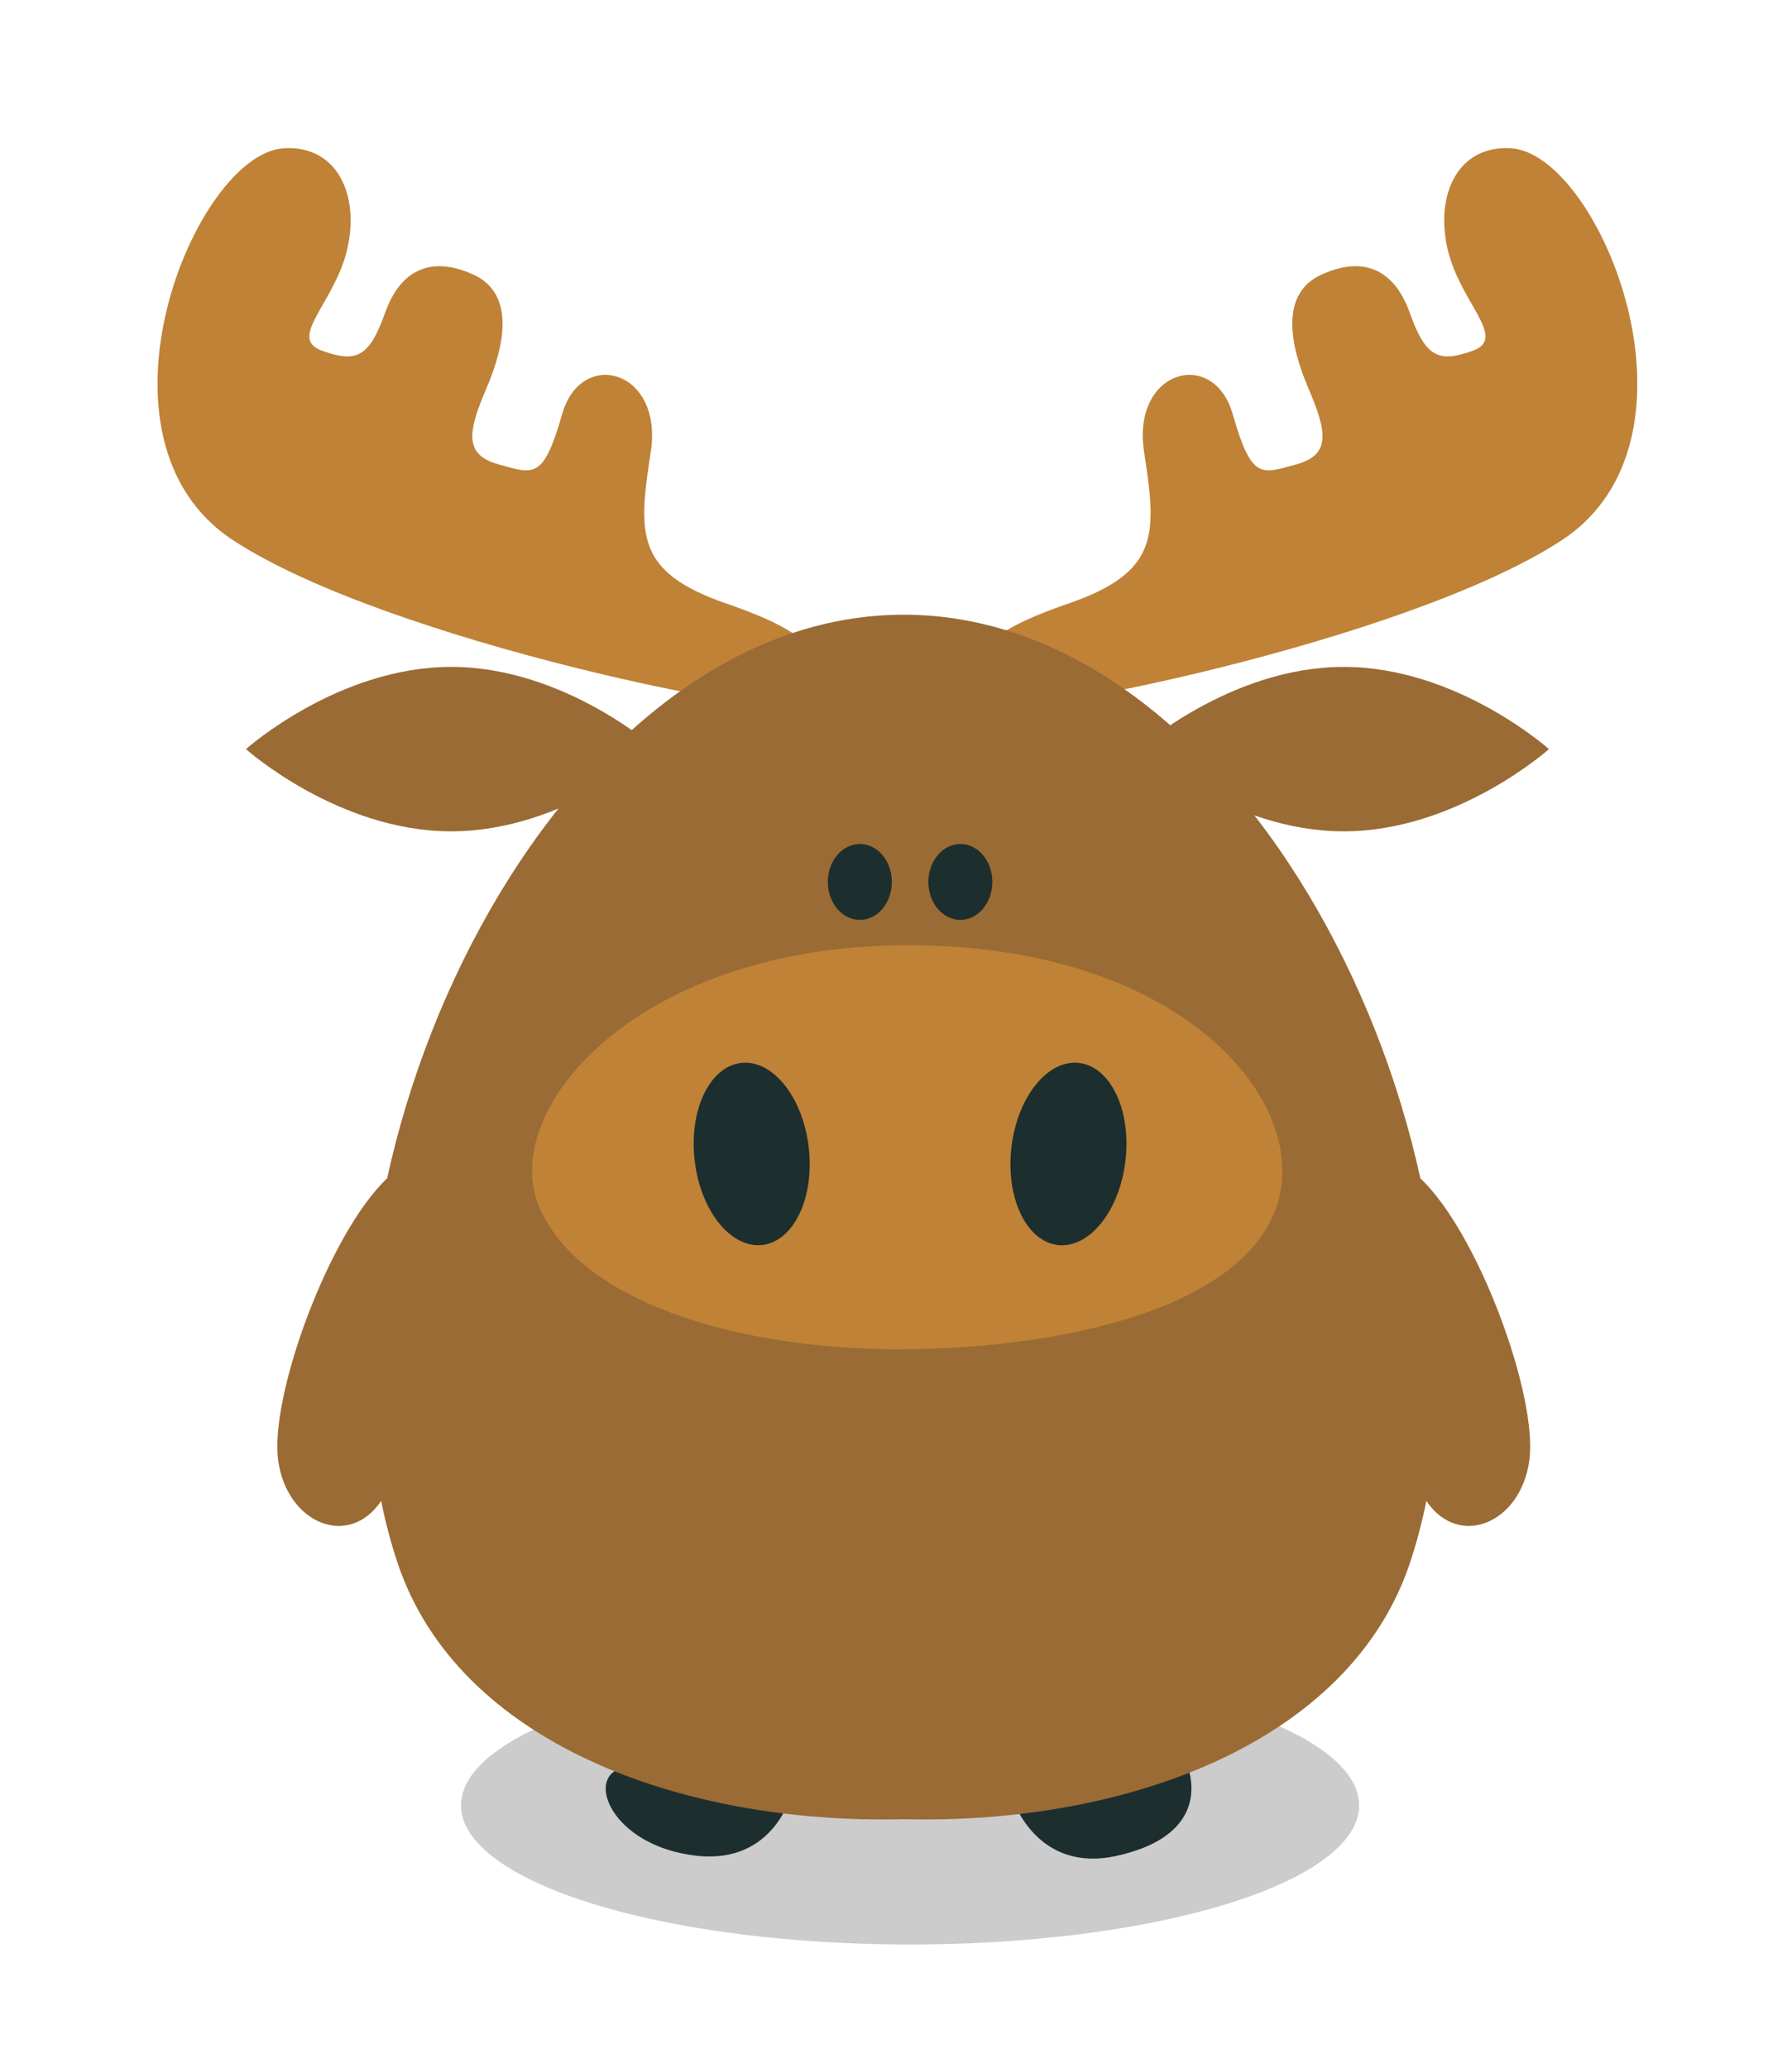<?xml version="1.0" encoding="UTF-8"?>
<svg xmlns="http://www.w3.org/2000/svg" version="1.1" viewBox="0 0 283.33 327">
  <defs>
    <style>
      .cls-1 {
        fill: #bf8236;
      }

      .cls-1, .cls-2, .cls-3 {
        fill-rule: evenodd;
      }

      .cls-2 {
        fill: #9a6b34;
      }

      .cls-4 {
        opacity: .2;
      }

      .cls-3 {
        fill: #1d2e2f;
      }

      .cls-5 {
        fill: #010101;
      }
    </style>
  </defs>
  <!-- Generator: Adobe Illustrator 28.7.0, SVG Export Plug-In . SVG Version: 1.2.0 Build 136)  -->
  <g>
    <g id="Layer_1">
      <g id="shape" class="cls-4">
        <ellipse class="cls-5" cx="143.89" cy="285.44" rx="71" ry="22"/>
      </g>
      <g id="shape-2" data-name="shape">
        <path class="cls-3" d="M97.51,279.84c-4.54,2.23-.16,12.06,12.5,13.55,12.66,1.49,15.31-10.28,15.31-10.28,0,0-4.13-.7-14.43-1.91-10.3-1.21-8.84-3.59-13.38-1.36ZM187.59,278.73c-2.45-6.35-.56-1.5-10.7.71-10.14,2.21-16.66,5.26-16.66,5.26,0,0,3.78,11.46,16.24,8.74,12.46-2.72,12.94-9.99,11.12-14.71Z"/>
      </g>
      <g id="shape-3" data-name="shape">
        <path class="cls-2" d="M212.45,105.44c-17.92,0-32.45,13-32.45,13,0,0,14.53,13,32.45,13s32.45-13,32.45-13c0,0-14.53-13-32.45-13ZM38.89,118.44s14.53,13,32.45,13,32.45-13,32.45-13c0,0-14.53-13-32.45-13s-32.45,13-32.45,13Z"/>
      </g>
      <g id="shape-4" data-name="shape">
        <path class="cls-1" d="M114.89,95.44c-14.5-5-14-11-12-24,2-13-11-16.5-14-6-3,10.5-4.5,9.5-10,8-5.5-1.5-5-5-2-12,3-7,4.5-15-2-18-6.5-3-11.5-1-14,6-2.5,7-4.5,8-10,6-5.5-2,2-7.5,4-16,2-8.5-1.5-16.5-10-16-14.09.83-32.5,46-8,62,24.57,16.05,88.14,28.6,90,26,5-7,2.5-11-12-16ZM238.89,23.44c-8.5-.5-12,7.5-10,16,2,8.5,9.5,14,4,16-5.5,2-7.5,1-10-6-2.5-7-7.5-9-14-6-6.5,3-5,11-2,18,3,7,3.5,10.5-2,12-5.5,1.5-7,2.5-10-8-3-10.5-16-7-14,6,2,13,2.5,19-12,24-14.5,5-17,9-12,16,1.86,2.6,65.43-9.95,90-26,24.5-16,6.09-61.17-8-62Z"/>
      </g>
      <g id="shape-5" data-name="shape">
        <path class="cls-2" d="M224.57,186.3c-6.89-31.51-24.51-62.49-48.18-78.29-10.17-6.8-21.44-10.82-33.5-10.82h0s0,0,0,0c-12.06,0-23.33,4.02-33.5,10.82-23.67,15.8-41.29,46.77-48.18,78.29-9.22,8.71-18.59,34.46-17.23,44.58,1.33,9.92,11.11,14.07,16.28,6.43.69,3.4,1.56,6.7,2.63,9.89,9.52,28.3,44.75,41.29,80,40.43,35.25.86,70.48-12.13,80-40.43,1.07-3.18,1.94-6.49,2.63-9.89,5.17,7.64,14.95,3.49,16.28-6.43,1.36-10.12-8.01-35.87-17.23-44.58Z"/>
      </g>
      <g id="shape-6" data-name="shape">
        <path class="cls-1" d="M143.62,149.44c-42.74,0-64.72,25.82-58.44,41.18,6.28,15.36,31.93,22.82,57.45,22.71,26.21-.12,54.6-6.8,59.43-23.26,4.83-16.46-15.71-40.63-58.44-40.63Z"/>
      </g>
      <g id="shape-7" data-name="shape">
        <path class="cls-3" d="M151.84,133.44c-2.79,0-5.06,2.69-5.06,6s2.26,6,5.06,6,5.06-2.69,5.06-6-2.26-6-5.06-6ZM135.95,133.44c-2.79,0-5.06,2.69-5.06,6s2.26,6,5.06,6,5.06-2.69,5.06-6-2.26-6-5.06-6Z"/>
      </g>
      <g id="shape-8" data-name="shape">
        <path class="cls-3" d="M170.65,168.06c-4.98-.61-9.78,5.33-10.73,13.28-.95,7.95,2.31,14.88,7.29,15.5,4.98.61,9.78-5.33,10.73-13.28.95-7.95-2.31-14.88-7.29-15.5ZM117.13,168.06c-4.98.61-8.24,7.55-7.29,15.49.95,7.95,5.75,13.89,10.73,13.28,4.98-.61,8.24-7.55,7.29-15.49-.95-7.95-5.75-13.89-10.73-13.28Z"/>
      </g>
    </g>
  </g>
</svg>